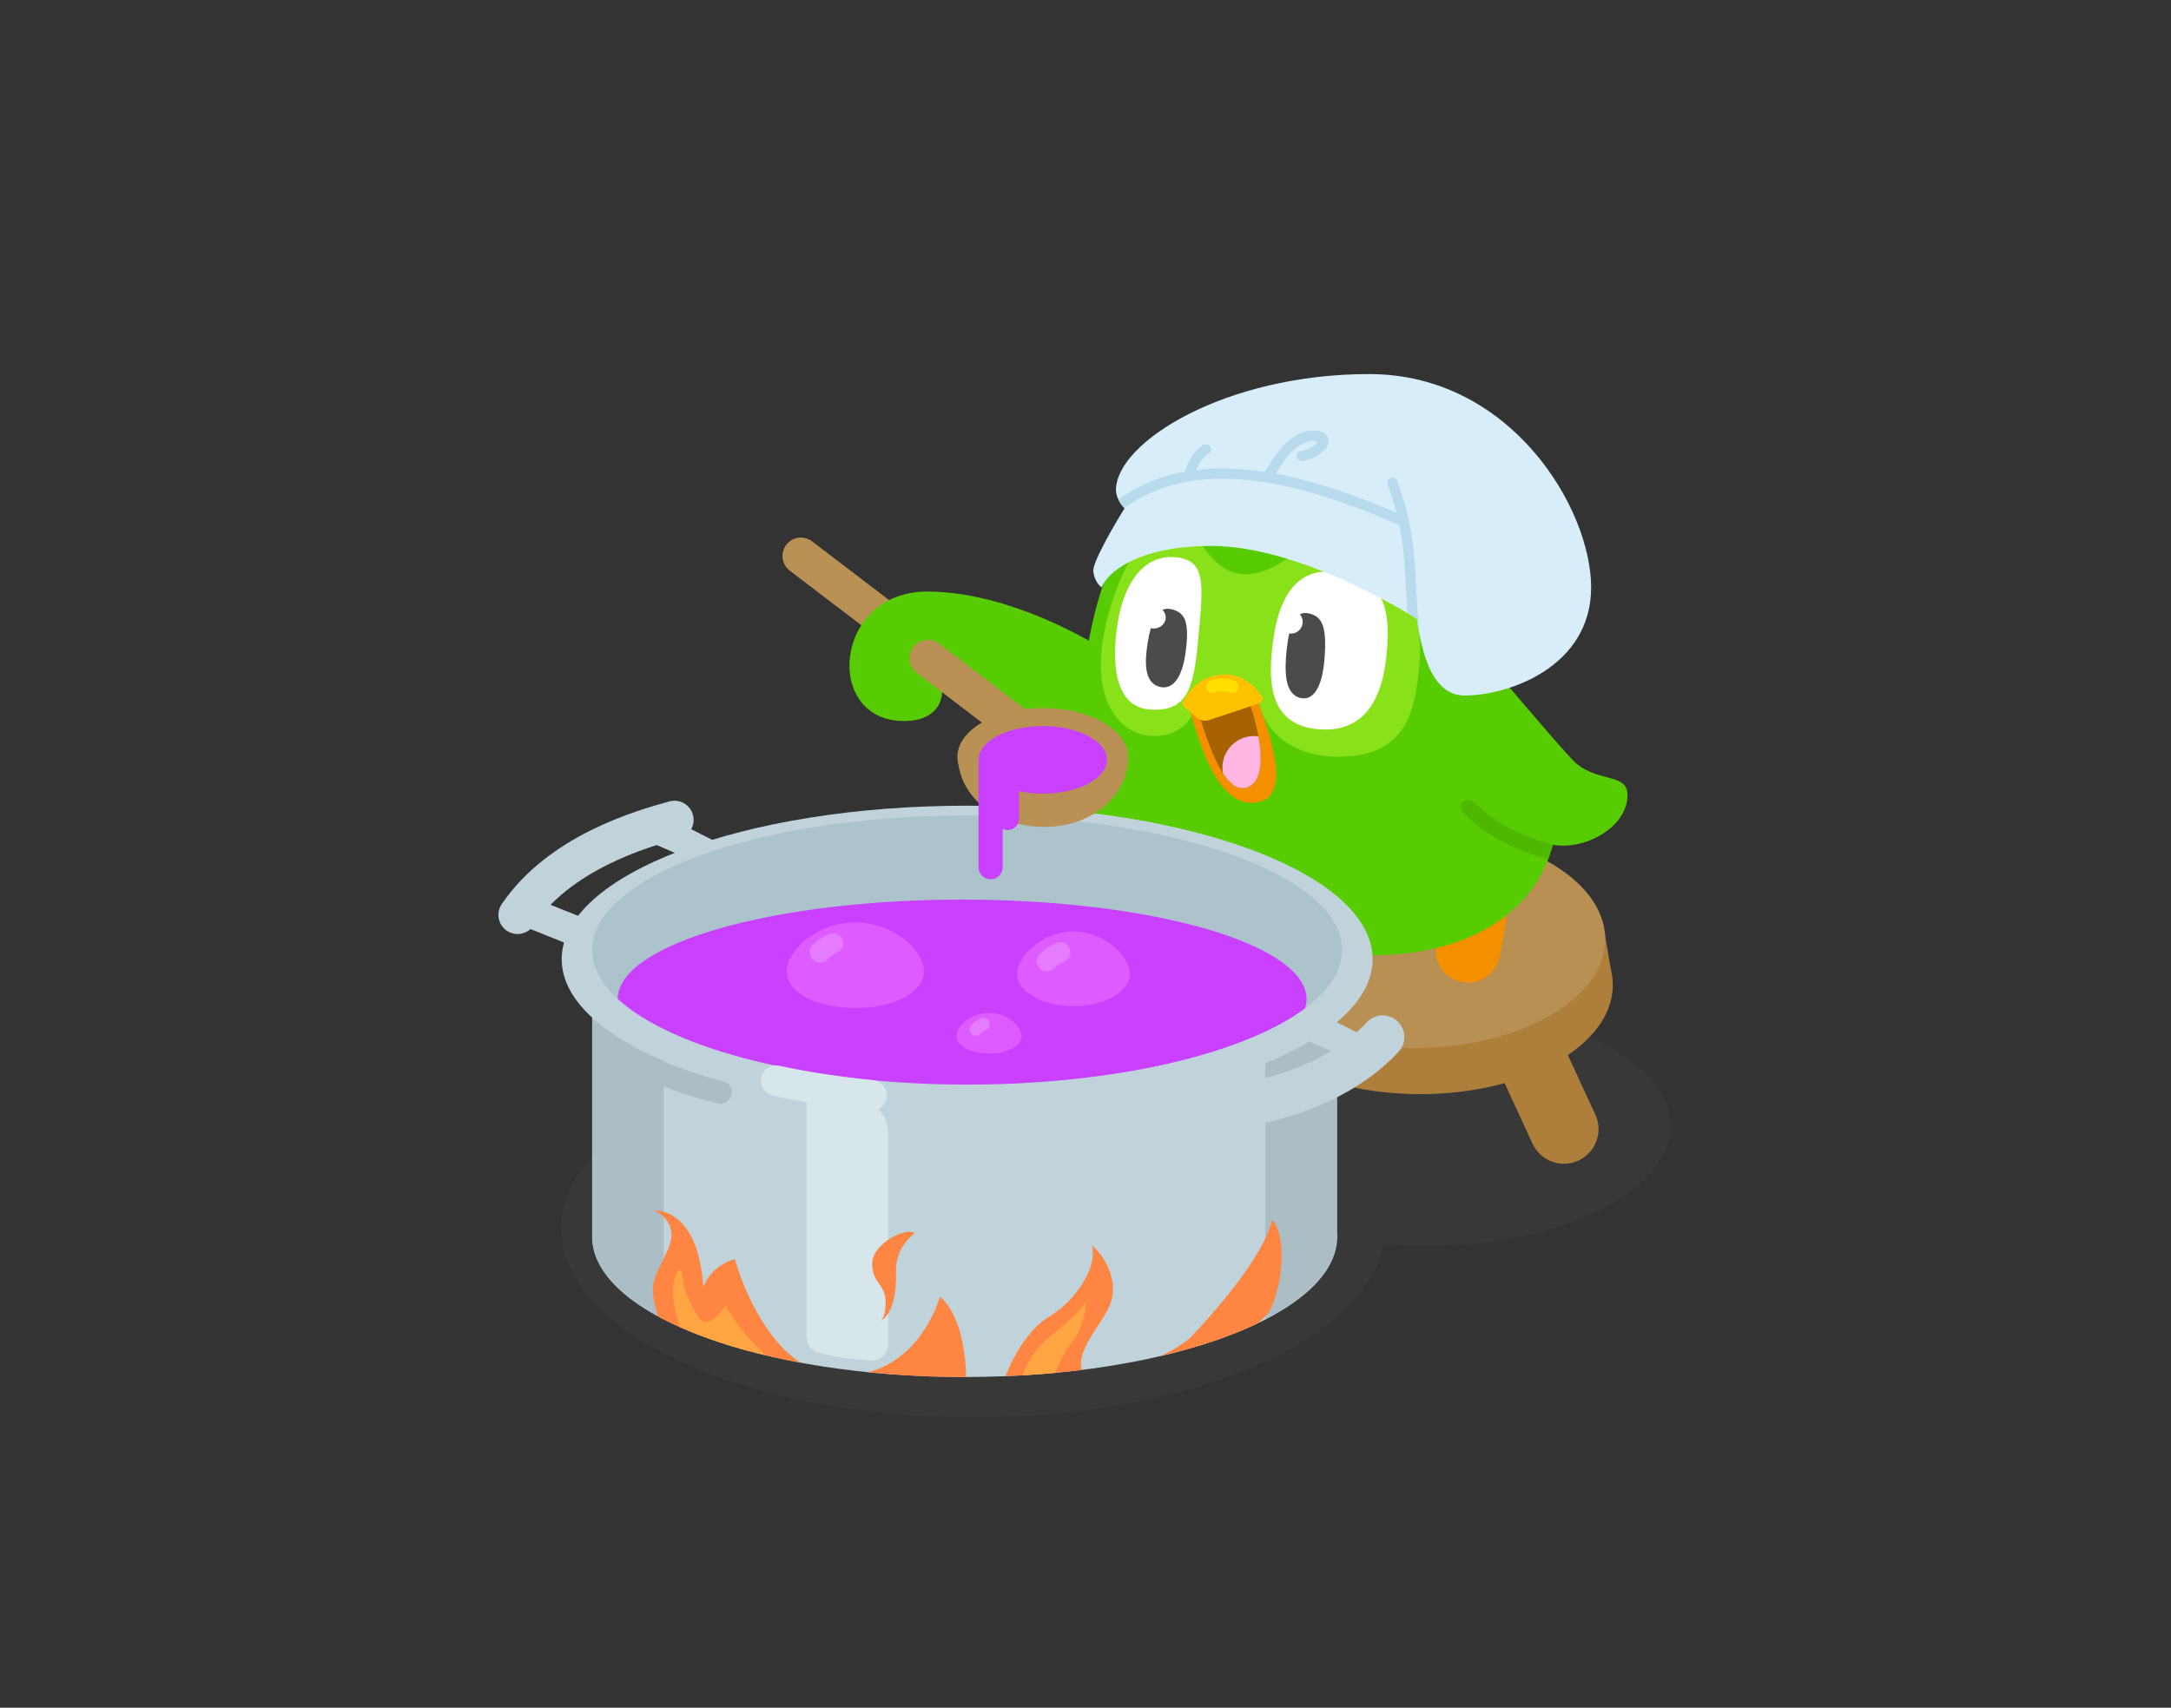 <svg width="600" height="472" viewBox="0 0 600 472" fill="none" xmlns="http://www.w3.org/2000/svg"><rect x="0" y="0" width="600" height="472" fill="#333333" stroke="none"/><g style="mix-blend-mode:multiply"><path fill-rule="evenodd" clip-rule="evenodd" d="M393.175 344.392C431.007 344.392 461.675 329.539 461.675 311.218C461.675 292.896 431.007 278.044 393.175 278.044C366.548 278.044 343.469 285.402 332.134 296.149C314.045 290.602 292.295 287.368 268.896 287.368C206.009 287.368 155.029 310.731 155.029 339.55C155.029 368.369 206.009 391.731 268.896 391.731C328.527 391.731 377.452 370.726 382.359 343.981C385.882 344.251 389.495 344.392 393.175 344.392Z" fill="#4B4B4B" fill-opacity="0.2"/></g><path d="M224.441 149.628C222.206 147.923 219.013 148.352 217.308 150.587C215.603 152.821 216.032 156.015 218.267 157.72L242.029 175.85C244.263 177.555 247.457 177.126 249.162 174.891C250.867 172.657 250.438 169.463 248.203 167.758L224.441 149.628Z" fill="#B99154"/><path d="M431.254 257.846L443.101 255.512L445.385 269.091L434.088 272.229L431.254 257.846Z" fill="#AD7F3B"/><path d="M256.21 163.501C282.124 163.501 308.918 181.657 309.446 182.539L303.453 213.917L258.854 186.594C261.851 190.119 261.145 199.286 249.864 199.286C227.477 199.286 230.297 163.501 256.21 163.501Z" fill="#58CC02"/><path d="M392.496 302.408C421.898 302.408 445.732 288.912 445.732 272.264C445.732 255.616 421.898 242.12 392.496 242.12C363.094 242.12 339.26 255.616 339.26 272.264C339.26 288.912 363.094 302.408 392.496 302.408Z" fill="#AD7F3B"/><path d="M390.381 289.714C419.782 289.714 443.617 276.218 443.617 259.57C443.617 242.923 419.782 229.427 390.381 229.427C360.979 229.427 337.145 242.923 337.145 259.57C337.145 276.218 360.979 289.714 390.381 289.714Z" fill="#B99054"/><path d="M416.174 255.005C417.061 250.169 413.859 245.53 409.024 244.643C404.188 243.756 399.549 246.958 398.662 251.794L396.956 261.097C396.069 265.933 399.27 270.572 404.106 271.459C408.942 272.346 413.581 269.144 414.468 264.309L416.174 255.005Z" fill="#F49000"/><path d="M302.417 225.023C294.132 189.239 303.474 161.739 310.702 147.46L393.025 142.877L409.771 181.482C416.881 189.415 428.104 203.076 434.45 209.863C440.796 216.649 449.787 213.3 449.787 219.734C449.787 228.725 437.976 235.071 429.162 233.484C421.829 260.843 390.38 265.097 375.573 263.805C353.949 262.805 309.045 253.651 302.417 225.023Z" fill="#58CC02"/><path d="M357.857 152.924C340.846 165.792 334.676 154.069 330.445 148.164L315.726 149.486C312.964 152.924 306.912 163.236 304.797 176.986C302.153 194.173 309.644 203.428 319.076 203.428C326.62 203.428 329.799 198.022 330.445 195.318L347.897 194.173C348.749 199.167 354.348 209.157 369.932 209.157C389.411 209.157 391.085 195.407 392.231 184.125C393.148 175.099 391.085 167.085 389.939 164.205C384.916 156.155 371.465 142.629 357.857 152.924Z" fill="#89E219"/><path d="M331.106 177.174C332.485 161.804 333.765 154.422 324.204 153.969C315.757 153.568 310.615 161.648 308.934 171.897C307.256 182.131 307.53 195.627 318.112 196.129C327.766 196.586 329.866 190.981 331.106 177.174Z" fill="white"/><path d="M146.946 247.994L143.861 255.693L170.271 266.273L173.355 258.574L146.946 247.994Z" fill="#C1D3DA"/><path d="M369.52 268.448H163.662V342.803H163.695C165.099 363.767 210.64 380.597 266.614 380.597C323.473 380.597 369.566 363.23 369.566 341.806C369.566 341.415 369.551 341.025 369.52 340.636V268.448Z" fill="#C1D3DA"/><path d="M348.289 221.584C335.554 224.923 330.467 200.871 328.582 195.583L335.008 192.409C338.093 192.351 344.93 192.533 347.604 193.731C350.603 202.017 357.029 219.292 348.289 221.584Z" fill="#F49000"/><path d="M183.43 364.668V288.168L163.662 281.587V342.806H163.695C164.242 350.97 171.484 358.508 183.43 364.668Z" fill="#ABBEC5"/><path d="M349.662 364.668V288.168L369.429 281.587V342.806H369.396C368.849 350.97 361.607 358.508 349.662 364.668Z" fill="#ABBEC5"/><path d="M237.785 304.347L222.893 302.951V369.431C222.893 371.433 224.106 373.226 226.031 373.773C227.912 374.307 230.569 374.938 233.822 375.384C236.398 375.737 238.704 375.949 240.57 376.076C243.273 376.26 245.457 374.082 245.457 371.373V312.772C245.457 308.405 242.133 304.755 237.785 304.347Z" fill="#D7E6EB"/><path d="M344.438 217.705C338.783 219.291 334.499 207.568 331.328 197.432L336.384 187.737C337.726 188.383 341.405 190.61 345.38 194.347C349.065 205.453 350.093 216.118 344.438 217.705Z" fill="#A66200"/><path d="M383.156 181.479C384.92 165.085 380.479 159.993 369.582 158.21C359.887 156.624 353.894 162.97 351.954 176.367C350.458 186.7 349.933 200.09 363.895 201.514C374.871 202.632 381.561 196.304 383.156 181.479Z" fill="white"/><path d="M327.004 193.988C328.345 191.019 332.015 186.415 338.64 186.415C343.671 186.415 347.107 189.932 348.742 192.539C349.185 193.246 348.796 194.136 348.005 194.399L334.171 199.01C333.006 199.399 331.722 199.153 330.783 198.361L327.385 195.493C326.943 195.121 326.767 194.514 327.004 193.988Z" fill="#FFC200"/><path d="M430.059 233.615C429.756 233.579 429.456 233.535 429.159 233.481C428.79 234.857 428.36 236.175 427.874 237.437C420.209 235.486 411.089 231.55 404.348 224.644C403.532 223.808 403.548 222.469 404.384 221.653C405.22 220.837 406.559 220.853 407.375 221.689C413.732 228.201 422.645 231.895 430.059 233.615Z" fill="#4EB800"/><path d="M267.291 307.52C329.175 307.52 379.343 288.529 379.343 265.102C379.343 241.676 329.175 222.685 267.291 222.685C205.406 222.685 155.238 241.676 155.238 265.102C155.238 288.529 205.406 307.52 267.291 307.52Z" fill="#C1D3DA"/><path d="M267.291 299.764C324.524 299.764 370.92 283.111 370.92 262.569C370.92 242.027 324.524 225.374 267.291 225.374C210.058 225.374 163.662 242.027 163.662 262.569C163.662 283.111 210.058 299.764 267.291 299.764Z" fill="#ACC3CB"/><path d="M433.19 291.374C430.976 286.581 425.295 284.49 420.501 286.704C415.708 288.918 413.617 294.599 415.831 299.392L423.548 316.1C425.762 320.893 431.443 322.984 436.236 320.77C441.03 318.556 443.121 312.876 440.907 308.082L433.19 291.374Z" fill="#AD7F3B"/><path d="M170.713 276.083C170.824 260.924 213.4 248.644 265.903 248.644C318.476 248.644 361.094 260.955 361.094 276.143C361.094 277.007 360.956 277.861 360.686 278.705C343.945 291.167 308.415 299.765 267.29 299.765C223.34 299.765 185.779 289.944 170.713 276.083Z" fill="#CA40FF"/><path d="M259.543 177.894C257.308 176.189 254.114 176.618 252.409 178.853C250.704 181.087 251.134 184.281 253.368 185.986L279.187 205.685C281.421 207.39 284.615 206.961 286.32 204.726C288.025 202.492 287.595 199.298 285.361 197.593L259.543 177.894Z" fill="#B99154"/><path d="M308.416 135.47C308.416 122.25 338.559 103.388 378.398 103.388C417.532 103.388 439.743 140.494 439.743 162.353C439.743 184.212 417.091 192.233 404.752 192.233C394.88 192.233 392.588 177.778 391.619 171.079C380.866 164.351 355.57 150.895 334.769 150.895C313.968 150.895 305.889 158.534 304.449 162.353C303.773 161.883 302.369 160.326 302.158 157.858C301.946 155.39 307.828 145.254 310.795 140.494C310.002 139.701 308.416 137.586 308.416 135.47Z" fill="#D7EDF9"/><path d="M288.179 222.684C301.2 222.684 311.756 216.64 311.756 209.185C311.756 201.729 301.2 195.685 288.179 195.685C275.157 195.685 264.602 201.729 264.602 209.185C264.602 216.64 275.157 222.684 288.179 222.684Z" fill="#B99154"/><path d="M179.961 232.904L183.438 225.373L198.397 232.904L189.055 236.831L179.961 232.904Z" fill="#C1D3DA"/><path d="M359.551 286.846L363.027 279.316L377.987 286.846L368.644 290.774L359.551 286.846Z" fill="#C1D3DA"/><path d="M288.583 228.549C274.216 228.549 264.697 219.294 264.697 208.806L290.082 203.077C294.43 204.164 304.836 207.061 311.676 209.952C311.676 218.854 302.95 228.549 288.583 228.549Z" fill="#B99154"/><path d="M288.183 219.352C297.992 219.352 305.943 215.172 305.943 210.015C305.943 204.857 297.992 200.677 288.183 200.677C278.375 200.677 270.424 204.857 270.424 210.015C270.424 215.172 278.375 219.352 288.183 219.352Z" fill="#CA40FF"/><path d="M337.99 213.727C339.907 216.676 342.049 218.376 344.435 217.706C348.481 216.571 349.106 210.79 347.785 203.524C347.39 203.469 346.987 203.441 346.577 203.441C341.758 203.441 337.852 207.348 337.852 212.167C337.852 212.699 337.899 213.221 337.99 213.727Z" fill="#FFB6E2"/><path d="M318.9 173.712C320.708 173.712 322.174 172.344 322.174 170.656C322.174 169.843 321.833 169.104 321.278 168.556C322.015 168.221 322.863 168.164 323.842 168.407C327.614 169.345 328.742 172.026 327.684 180.16C326.727 187.515 324.024 190.652 320.642 189.875C316.044 188.817 316.369 182.761 317.187 177.64C317.428 176.129 317.709 174.779 318.043 173.606C318.316 173.675 318.604 173.712 318.9 173.712Z" fill="#4B4B4B"/><path d="M356.792 175.13C358.579 175.13 360.027 173.682 360.027 171.895C360.027 171.092 359.733 170.357 359.249 169.791C359.954 169.412 360.777 169.321 361.739 169.54C365.504 170.397 366.737 173.255 366.052 182.113C365.432 190.124 362.902 193.639 359.53 192.94C354.943 191.988 354.996 185.411 355.577 179.827C355.763 178.039 356.003 176.455 356.316 175.095C356.471 175.118 356.631 175.13 356.792 175.13Z" fill="#4B4B4B"/><path d="M340.469 189.791C339.169 189.3 337.097 188.948 335.158 189.791" stroke="#FFDE00" stroke-width="3.526" stroke-linecap="round" stroke-linejoin="round"/><path d="M312.289 269.18C312.289 274.096 305.304 278.082 296.689 278.082C288.072 278.082 281.088 274.096 281.088 269.18C281.088 264.263 288.072 257.458 296.689 257.458C305.304 257.458 312.289 264.263 312.289 269.18Z" fill="#DE5BFF"/><path d="M255.336 268.502C255.336 274.473 246.851 278.61 236.385 278.61C225.919 278.61 217.436 274.473 217.436 268.502C217.436 262.53 225.919 254.968 236.385 254.968C246.851 254.968 255.336 262.53 255.336 268.502Z" fill="#DE5BFF"/><path d="M282.32 286.385C282.32 289.218 278.295 291.18 273.33 291.18C268.365 291.18 264.34 289.218 264.34 286.385C264.34 283.552 268.365 279.964 273.33 279.964C278.295 279.964 282.32 283.552 282.32 286.385Z" fill="#DE5BFF"/><path d="M186.404 226.605C176.971 229.18 154.661 235.735 143.039 252.87" stroke="#C1D3DA" stroke-width="10.577" stroke-linecap="round" stroke-linejoin="round"/><path d="M335.816 306.718C345.535 305.629 367.999 301.788 382.124 286.649" stroke="#C1D3DA" stroke-width="11.987" stroke-linecap="round" stroke-linejoin="round"/><path d="M240.877 302.76C231.446 301.791 222.984 300.556 214.523 298.706" stroke="#D7E6EB" stroke-width="8.461" stroke-linecap="round" stroke-linejoin="round"/><path d="M230.209 260.76C228.754 261.362 227.438 262.215 226.596 263.22" stroke="#E57BFF" stroke-width="5.641" stroke-linecap="round" stroke-linejoin="round"/><path d="M293.022 263.217C291.566 263.819 290.251 264.672 289.408 265.677" stroke="#E57BFF" stroke-width="5.641" stroke-linecap="round" stroke-linejoin="round"/><path d="M271.813 283.115C270.958 283.468 270.186 283.969 269.691 284.558" stroke="#E57BFF" stroke-width="3.526" stroke-linecap="round" stroke-linejoin="round"/><path d="M168.604 289.008C173.187 292.357 184.821 298.527 199.1 301.876" stroke="#ABBEC5" stroke-width="6.346" stroke-linecap="round" stroke-linejoin="round"/><path d="M310.687 140.386C310.23 139.904 309.577 139.063 309.088 138.062C314.562 134.22 321.89 130.606 332.51 129.702C345.523 128.595 363.333 131.57 388.581 142.91C389.291 143.229 389.609 144.063 389.289 144.774C388.97 145.484 388.135 145.802 387.425 145.483C362.433 134.258 345.12 131.46 332.748 132.513C322.735 133.365 315.864 136.747 310.687 140.386Z" fill="#B7DAED"/><path d="M392.259 175.094C391.983 173.602 391.778 172.226 391.613 171.078C390.814 170.578 389.935 170.042 388.985 169.476C388.811 166.966 388.68 164.643 388.557 162.459C388.405 159.77 388.265 157.29 388.073 154.932C387.514 148.087 386.505 141.97 383.479 133.906C383.205 133.177 383.575 132.364 384.304 132.09C385.033 131.817 385.846 132.186 386.12 132.915C389.258 141.279 390.309 147.664 390.883 154.702C391.087 157.19 391.229 159.725 391.382 162.443C391.593 166.192 391.823 170.289 392.259 175.094Z" fill="#B7DAED"/><path d="M328.684 131.242C329.095 129.538 330.587 125.742 333.267 124.19" stroke="#B7DAED" stroke-width="2.82" stroke-linecap="round" stroke-linejoin="round"/><path d="M350.809 131.33C352.748 127.629 357.411 119.762 363.765 120.489C368.088 120.983 364.559 125.336 359.799 126.041" stroke="#B7DAED" stroke-width="2.82" stroke-linecap="round" stroke-linejoin="round"/><path d="M347.54 365.804C349.558 364.159 350.981 362.547 351.565 361.023C355.62 350.446 354.562 340.134 351.565 337.049C349.362 347.625 333.849 364.548 329.266 369.396C327.854 370.889 324.609 372.91 320.744 374.818C331.018 372.423 340.089 369.366 347.54 365.804Z" fill="#FF8642"/><path d="M299.008 378.645C297.935 374.834 300.67 370.663 303.303 366.648C304.735 364.464 306.138 362.325 306.879 360.317C308.994 354.588 306.086 347.977 301.767 344.188C303.354 350.005 297.712 359.26 289.78 364.019C283.867 367.567 279.586 375.88 277.865 380.373C285.169 380.074 292.243 379.488 299.008 378.645Z" fill="#FF8642"/><path d="M267.026 380.6C266.875 373.524 265.318 363.13 259.814 358.378C256.502 368.438 249.651 376.841 239.822 379.271C248.373 380.138 257.364 380.6 266.642 380.6C266.771 380.6 266.898 380.6 267.026 380.6Z" fill="#FF8642"/><path d="M221.287 376.647C211.403 370.364 205.199 355.658 203.118 347.978C200.885 348.536 196.014 350.887 194.392 355.823C193.246 337.93 185.226 334.493 180.643 334.493C183.904 335.815 185.578 338.724 185.578 341.28C185.578 343.551 184.246 346.231 182.942 348.852C181.972 350.803 181.019 352.72 180.643 354.413C179.953 357.516 181.207 361.861 181.826 363.816C191.808 369.266 205.394 373.706 221.287 376.647Z" fill="#FF8642"/><path d="M244.739 359.965C244.739 354.764 241.037 354.807 241.037 349.211C241.037 343.616 250.6 339.077 252.76 340.838C250.16 342.869 247.428 346.615 247.647 351.415C247.9 360.9 244.956 364.63 243.285 364.964C243.206 364.989 243.131 364.996 243.065 364.989C243.135 364.988 243.209 364.98 243.285 364.964C243.873 364.781 244.739 363.629 244.739 359.965Z" fill="#FF8642"/><path d="M277.099 210.776C277.099 208.932 275.605 207.438 273.761 207.438C271.918 207.438 270.424 208.932 270.424 210.776V239.702C270.424 241.545 271.918 243.039 273.761 243.039C275.605 243.039 277.099 241.545 277.099 239.702V210.776Z" fill="#CA40FF"/><path d="M281.618 215.549C281.618 213.797 280.197 212.376 278.444 212.376C276.692 212.376 275.271 213.797 275.271 215.549V226.252C275.271 228.005 276.692 229.425 278.444 229.425C280.197 229.425 281.618 228.005 281.618 226.252V215.549Z" fill="#CA40FF"/><path d="M291.748 379.439C292.622 376.803 294.037 373.833 296.072 371.244C300.239 365.94 300.038 359.962 300.038 359.962C300.038 359.962 297.835 363.25 292.546 367.41C287.284 371.55 284.926 374.349 282.516 380.143C285.642 379.96 288.721 379.725 291.748 379.439Z" fill="#FFB342" fill-opacity="0.7"/><path d="M211.661 374.616C206.184 369.503 203.319 365.665 200.51 360.842C197.601 365.249 194.834 366.461 193.282 364.28C191.872 362.297 188.914 357.552 188.435 351.676C188.233 349.2 183.458 353.87 187.92 366.819C194.715 369.851 202.723 372.486 211.661 374.616Z" fill="#FFB342" fill-opacity="0.7"/></svg>